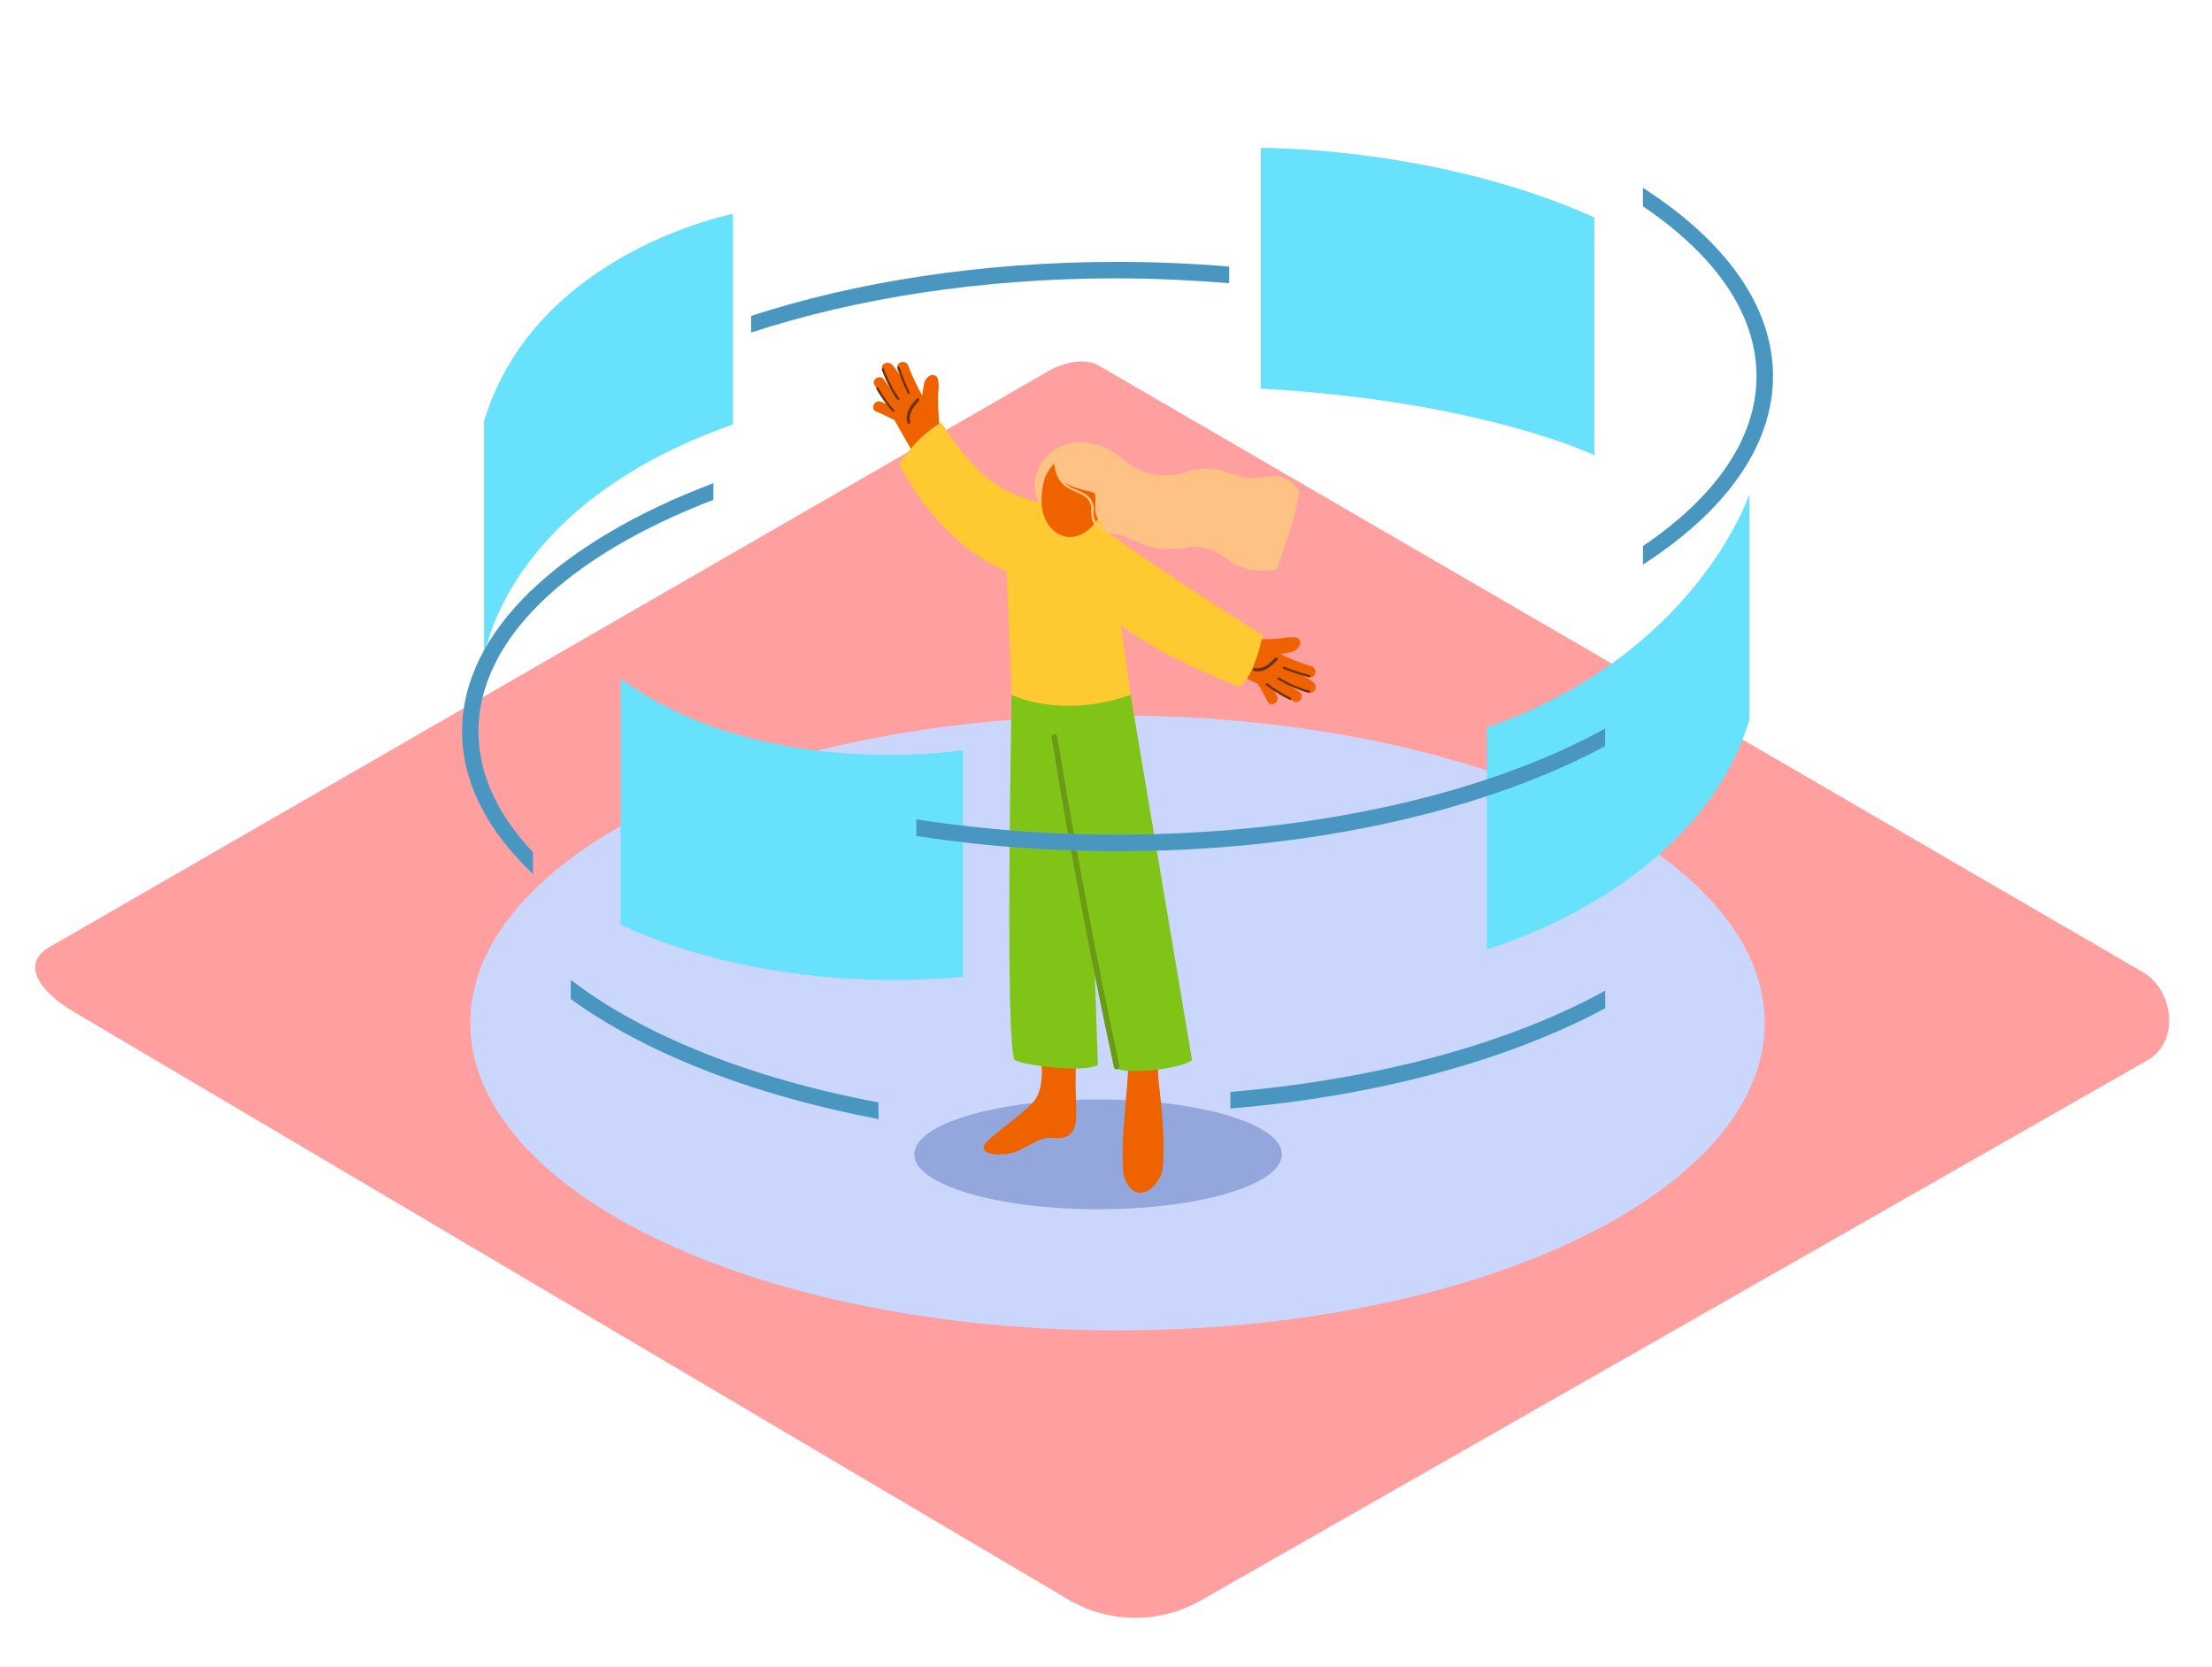 <svg id="Layer_2" data-name="Layer 2" xmlns="http://www.w3.org/2000/svg" viewBox="0 0 400 300" width="406" height="306" class="illustration styles_illustrationTablet__1DWOa"><title>PP</title><path d="M193.6,288.75,13.87,182.54C8.15,179.32,3.24,174,8.82,170.59l180.37-104c2.71-1.68,6.82-2.78,9.57-1.18L387.42,175c5.72,3.32,6.75,12.6,1,15.93L217.29,288.58A23.9,23.9,0,0,1,193.6,288.75Z" fill="#ff9f9f"></path><ellipse cx="202.08" cy="184.25" rx="117.04" ry="55.59" fill="#cbd6fc"></ellipse><ellipse cx="198.57" cy="208" rx="33.24" ry="9.93" fill="#94a7dd"></ellipse><path d="M209.43,194c-.05-3-.12-5.87,0-6s-4.86.51-4.86.51-.06,1-.14,2.26a1.49,1.49,0,0,0-.35.89c-.2,3.21-.5,6.42-.72,9.63a58.16,58.16,0,0,0-.26,9.75c.23,2.33,2,5,4.69,3.41a5.94,5.94,0,0,0,2.53-4.6C210.67,204.68,210,199.18,209.43,194Z" fill="#ee6300"></path><path d="M188.14,190.17s1.13,5.86-1.38,8.47-7,5.59-8.47,7.25,1,2.44,4,2,5.24-3.2,8.2-2.86,4-1.14,4.11-3.77-.38-7,.18-12.13" fill="#ee6300"></path><path d="M182.93,124.9s-1.25,65,.6,66.06,12.94,2.31,15,.84l-2.24-66Z" fill="#81c418"></path><path d="M190.44,125.86s9.78,65.87,11.78,66.73,11,.06,13.34-1.62L204.45,124.9Z" fill="#81c418"></path><path d="M222.9,113.46c1,.48,2,1,3.13,1.39a53.64,53.64,0,0,0,5.69-.15,7.43,7.43,0,0,1,2.39-.18,1,1,0,0,1,1,1.24,2.1,2.1,0,0,1-1.65,1.38c-.62.16-1.25.3-1.88.43a41.1,41.1,0,0,0,5.57,2.18c1.21.4.71,2.33-.5,1.92l-1.3-.44a23,23,0,0,1,2.1,1.37c.82.61.43,2.22-.74,1.82a32.29,32.29,0,0,1-4.58-1.94q1.37,1,2.8,1.85c1.08.67.11,2.4-1,1.73q-2-1.24-3.91-2.64c.3.55.6,1.1.88,1.67.57,1.14-1.13,2.17-1.7,1s-1.14-2.17-1.77-3.21l-.13-.05q-4.76-2.24-9.42-4.68c-1.13-.59-.15-2.32,1-1.73l1.44.74a1.16,1.16,0,0,1,.51-.75,1,1,0,0,1,.75-1.56A1,1,0,0,1,222.9,113.46Z" fill="#ee6300"></path><path d="M231,118.6c-1.12,1.18-2.48,2.36-4.23,2a.28.28,0,0,1,.09-.55c1.55.3,2.72-.79,3.7-1.82C230.85,118,231.28,118.34,231,118.6Z" fill="#6d320b"></path><path d="M232.22,119.81a42,42,0,0,0,4.59,1.52c.26.07.19.48-.07.41a43,43,0,0,1-4.69-1.56C231.8,120.09,232,119.71,232.22,119.81Z" fill="#6d320b"></path><path d="M231.3,121.78a22.41,22.41,0,0,0,5.46,2.37c.26.07.19.49-.07.41a22.8,22.8,0,0,1-5.56-2.41C230.9,122,231.07,121.64,231.3,121.78Z" fill="#6d320b"></path><path d="M229.23,122.84a24.8,24.8,0,0,0,4.15,2.58c.24.12.07.5-.17.38a25.35,25.35,0,0,1-4.24-2.63C228.75,123,229,122.68,229.23,122.84Z" fill="#6d320b"></path><path d="M230.85,102.25c.7-1.88,1.33-3.78,1.95-5.71a39.15,39.15,0,0,0,2.12-8.42c-.5-1.34-2.3-2.37-3.57-2.67-1.6-.38-3.23.3-4.85.27-2.11,0-3.78-.87-5.74-1.43a10.72,10.72,0,0,0-6.16.29,11.46,11.46,0,0,1-10.85-1.75c-1.8-1.43-3.19-2.59-5.46-3.19-3.5-.92-7.12-.27-9.42,2.68-2.08,2.66-2.54,6.15-.32,8.87A8.31,8.31,0,0,0,193,93.65c1.54.44,3,1.35,4.57,1.64l.17,0a35.36,35.36,0,0,1,4.47.6c1.86.55,3.59,1.48,5.42,2.13,2.43.87,4.78.53,7.28.22,3.18-.4,4.86.58,7.33,2.39l.45.31a10.64,10.64,0,0,0,5.78,1.53A14,14,0,0,0,230.85,102.25Z" fill="#ffc285"></path><path d="M171.47,79.09c-.55-1-1.12-2-1.6-3a53.64,53.64,0,0,1-.23-5.68,7.43,7.43,0,0,0,0-2.4,1,1,0,0,0-1.31-.89,2.1,2.1,0,0,0-1.27,1.74c-.12.63-.21,1.26-.3,1.9a41.1,41.1,0,0,1-2.54-5.42c-.48-1.18-2.37-.56-1.88.63l.53,1.27a23,23,0,0,0-1.51-2c-.66-.78-2.24-.28-1.77.86a32.29,32.29,0,0,0,2.25,4.44q-1.06-1.3-2-2.67c-.74-1-2.4.05-1.66,1.09q1.37,1.92,2.89,3.72c-.57-.27-1.14-.53-1.72-.77-1.17-.49-2.09,1.27-.91,1.77s2.24,1,3.32,1.55l.06.12q2.56,4.6,5.3,9.09c.67,1.09,2.32,0,1.66-1.09l-.84-1.38a1.16,1.16,0,0,0,.71-.56,1,1,0,0,0,1.5-.85A1,1,0,0,0,171.47,79.09Z" fill="#ee6300"></path><path d="M165.8,71.32c-1.11,1.2-2.19,2.63-1.73,4.36.09.35.64.22.54-.13-.41-1.52.6-2.77,1.57-3.82C166.42,71.46,166,71.05,165.8,71.32Z" fill="#6d320b"></path><path d="M164.52,70.21a42,42,0,0,1-1.83-4.48c-.09-.25-.5-.16-.41.1a43,43,0,0,0,1.87,4.58C164.26,70.65,164.63,70.45,164.52,70.21Z" fill="#6d320b"></path><path d="M162.61,71.27A22.41,22.41,0,0,1,159.87,66c-.09-.25-.5-.16-.41.1a22.8,22.8,0,0,0,2.77,5.39C162.39,71.69,162.76,71.49,162.61,71.27Z" fill="#6d320b"></path><path d="M161.69,73.4a24.8,24.8,0,0,1-2.85-4c-.13-.23-.51,0-.37.2a25.35,25.35,0,0,0,2.91,4.06C161.56,73.89,161.87,73.6,161.69,73.4Z" fill="#6d320b"></path><path d="M198.4,91.87l-6.78-1.35a22.41,22.41,0,0,1-15.17-6.75,43.66,43.66,0,0,1-6.21-8.12,20.84,20.84,0,0,0-5.42,4.62,25.61,25.61,0,0,0-2.22,2.92C165.56,89.32,173,99.07,182,102.5c0,0,.66,14.55.93,22.4,0,0,8.86,4.48,21.51,0C204.45,124.9,200.69,95.2,198.4,91.87Z" fill="#ffc931"></path><path d="M194.93,91.65s13.11,9.86,33.4,22.44c0,0-1.21,6.77-4.06,9.35,0,0-22.2-7.77-27.93-17.83" fill="#ffc931"></path><path d="M189,85.5s-2.4,6.93,2,10.07,10.42-3.42,8.78-9.59S191.83,79.56,189,85.5Z" fill="#ee6300"></path><path d="M200.4,94.6a2.19,2.19,0,0,1-2-.61,3.31,3.31,0,0,1-.6-2.46,3.2,3.2,0,0,0-1.44-2.84c-1.16-.79-2.62-1-3.67-2-.11-.1-.21-.21-.31-.32a2.87,2.87,0,0,0,.45.34c1.71,1,4.25,1.29,5,1.7s-.47,3.56.95,4.95,4.8-7.29,2.85-9.65-8.39-5.12-11.19-1.2a10.09,10.09,0,0,0,.28,1,5.17,5.17,0,0,0,1.12,2.9c1,1.3,2.56,1.59,3.93,2.38a2.8,2.8,0,0,1,1.56,2.33,6.81,6.81,0,0,0,.26,2.41,2.59,2.59,0,0,0,2.93,1.4C200.8,94.94,200.67,94.54,200.4,94.6Z" fill="#ffc285"></path><path d="M202.43,192q-6.36-29.68-11.27-59.65c-.1-.63-1.07-.36-1,.27q4.91,30,11.27,59.65C201.6,192.92,202.56,192.66,202.43,192Z" fill="#6a9b15"></path><path d="M112.23,122v44.39s24.08,12.91,61.9,9.51v-41S138.11,140.76,112.23,122Z" fill="#68e1fd"></path><path d="M268.87,130.82V170.9s38-10.51,47.48-41.47V88.59S306.86,117.57,268.87,130.82Z" fill="#68e1fd"></path><path d="M87.54,75.41v42.86s3.28-27.58,45-42.26V37.94S96.77,44.84,87.54,75.41Z" fill="#68e1fd"></path><path d="M288.31,38.58v43S267.85,71.73,228,69.54V26S259.72,25.7,288.31,38.58Z" fill="#68e1fd"></path><path d="M222.27,50.47v-3c-6.57-.55-13.3-.85-20.19-.85-24.52,0-47.32,3.6-66.25,9.77v3c18.77-6.17,41.61-9.81,66.25-9.81C209,49.62,215.71,49.92,222.27,50.47Z" fill="#68e1fd"></path><path d="M96.38,153.36c-6.33-6.68-9.86-14.07-9.86-21.85,0-16.86,16.57-31.94,42.48-41.87v-3c-27.64,10.46-45.44,26.69-45.44,44.89,0,9.27,4.63,18,12.82,25.78Z" fill="#68e1fd"></path><path d="M103.21,176.44v3.47c13.39,9.73,32.79,17.38,55.65,21.71v-3C135.6,194.23,116.09,186.38,103.21,176.44Z" fill="#68e1fd"></path><path d="M202.08,150.18a237.13,237.13,0,0,1-36.38-2.76v3a237.09,237.09,0,0,0,36.38,2.76c35,0,66.47-7.34,88.18-19V131C269.05,142.71,237.4,150.18,202.08,150.18Z" fill="#68e1fd"></path><path d="M222.5,196.71v3c26.71-2.24,50.37-8.8,67.77-18.13v-3.18C273.24,187.79,249.48,194.44,222.5,196.71Z" fill="#68e1fd"></path><path d="M297.1,33.23v3.34c12.93,8.73,20.54,19.32,20.54,30.73S310,89.29,297.1,98v3.35c14.76-9.52,23.51-21.32,23.51-34.08S311.85,42.74,297.1,33.23Z" fill="#68e1fd"></path><g opacity="0.43"><path d="M222.27,50.47v-3c-6.57-.55-13.3-.85-20.19-.85-24.52,0-47.32,3.6-66.25,9.77v3c18.77-6.17,41.61-9.81,66.25-9.81C209,49.62,215.71,49.92,222.27,50.47Z" fill="#21366f"></path><path d="M96.38,153.36c-6.33-6.68-9.86-14.07-9.86-21.85,0-16.86,16.57-31.94,42.48-41.87v-3c-27.64,10.46-45.44,26.69-45.44,44.89,0,9.27,4.63,18,12.82,25.78Z" fill="#21366f"></path><path d="M103.21,176.44v3.47c13.39,9.73,32.79,17.38,55.65,21.71v-3C135.6,194.23,116.09,186.38,103.21,176.44Z" fill="#21366f"></path><path d="M202.08,150.18a237.13,237.13,0,0,1-36.38-2.76v3a237.09,237.09,0,0,0,36.38,2.76c35,0,66.47-7.34,88.18-19V131C269.05,142.71,237.4,150.18,202.08,150.18Z" fill="#21366f"></path><path d="M222.5,196.71v3c26.71-2.24,50.37-8.8,67.77-18.13v-3.18C273.24,187.79,249.48,194.44,222.5,196.71Z" fill="#21366f"></path><path d="M297.1,33.23v3.34c12.93,8.73,20.54,19.32,20.54,30.73S310,89.29,297.1,98v3.35c14.76-9.52,23.51-21.32,23.51-34.08S311.85,42.74,297.1,33.23Z" fill="#21366f"></path></g></svg>